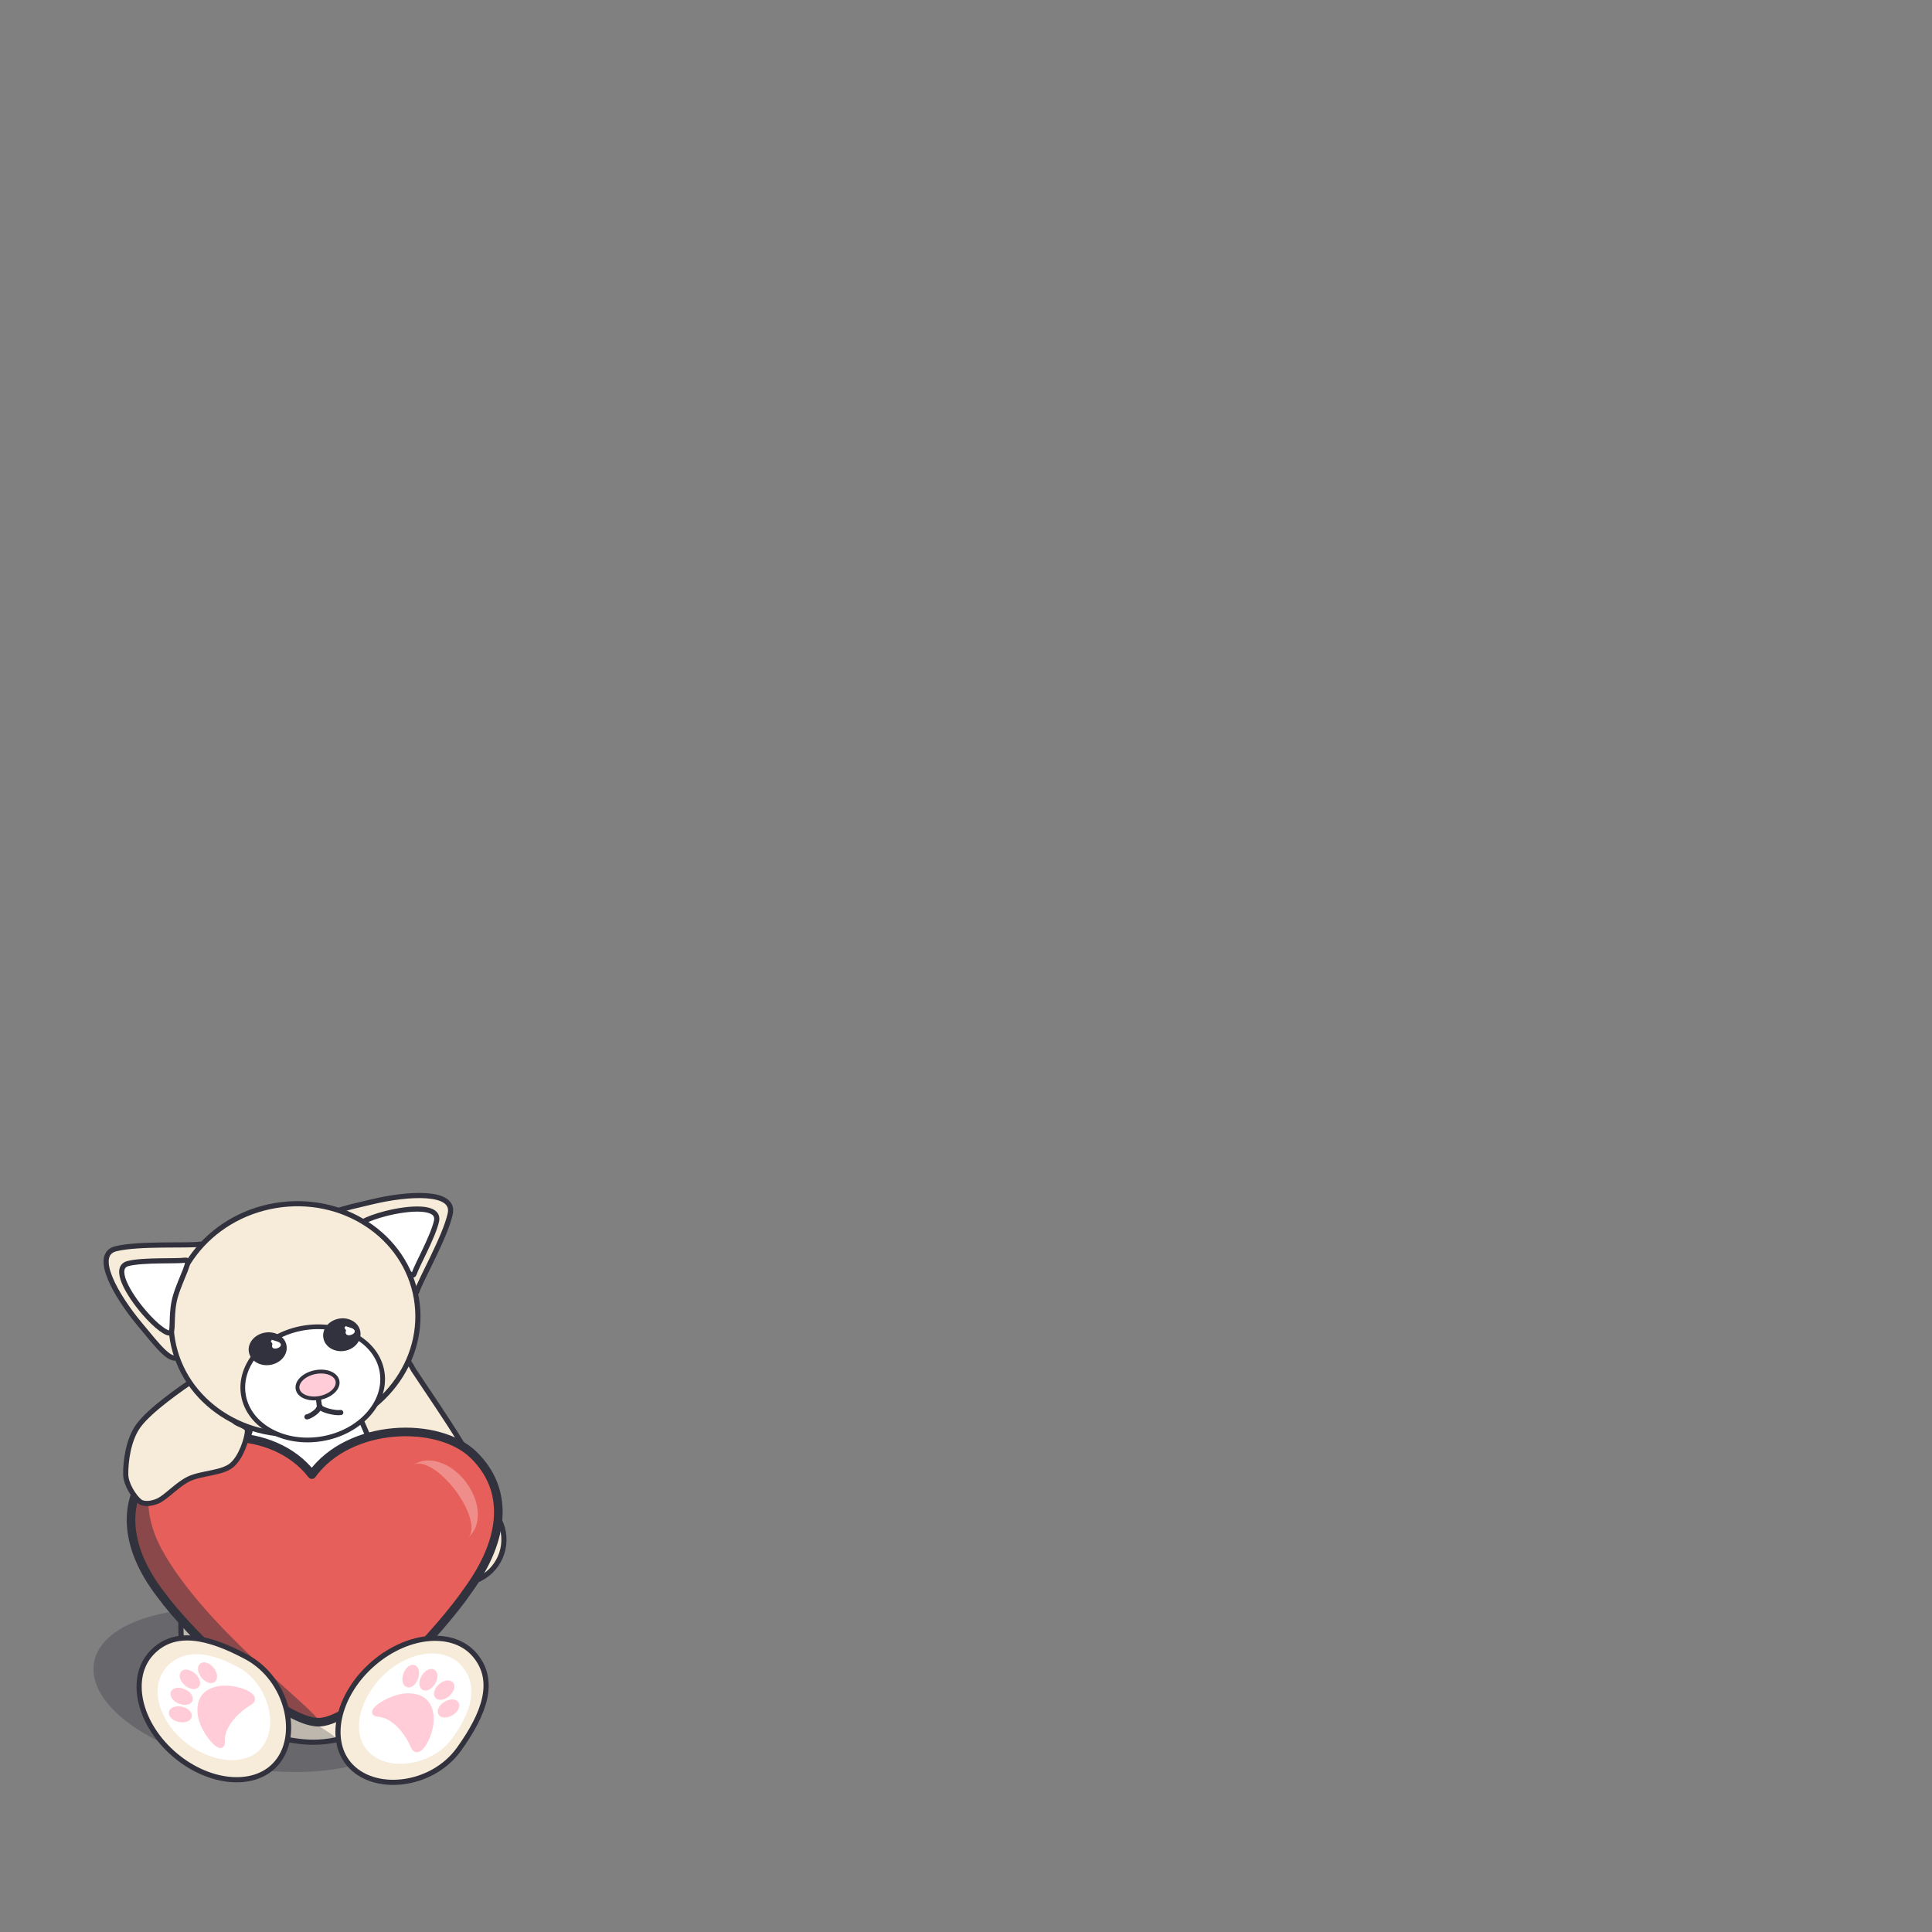 <?xml version="1.0" encoding="UTF-8" standalone="no"?>
<svg version="1.1" xmlns="http://www.w3.org/2000/svg" xmlns:xlink="http://www.w3.org/1999/xlink" xmlns:i="http://ns.adobe.com/AdobeIllustrator/10.0/" width="3000" height="3000">
	<rect width="100%" height="100%" fill="#808080" stroke="none"/>
	<g id="dp_dp001" transform="matrix(1,0,0,1,-4343.79,-2504.34)">
		<path id="dp_path002" fill="#31323d" fill-rule="evenodd" fill-opacity="0.294" d="M 4758.58,5009.83 C 4895.69,5033.53 4997.63,5106.17 4986.28,5172.06 C 4974.92,5237.95 4854.56,5272.14 4717.44,5248.43 C 4580.33,5224.72 4478.39,5152.09 4489.74,5086.2 C 4501.1,5020.31 4621.46,4986.12 4758.58,5009.83 Z "/>
		<path id="dp_path003" fill="#f7ebda" fill-rule="evenodd" stroke="#31323d" stroke-width="8" d="M 4696.68,4714.23 C 4563.75,5095.95 4623.29,5183.11 4806.14,5208.03 S 5107.42,4971.55 4946.24,4737.63 C 4850.9,4733.51 4791.71,4718.34 4696.68,4714.23 Z "/>
		<path id="dp_path004" fill="#31323d" fill-rule="evenodd" fill-opacity="0.282" d="M 4701.87,4873.73 C 4566.74,5027.42 4628.51,5196 4782.12,5205.32 S 4846.95,5208.2 4765.36,5126.12 C 4668.45,5124.46 4798.47,4875.39 4701.87,4873.73 Z "/>
		<path id="dp_path005" fill="white" fill-rule="evenodd" stroke="#31323d" stroke-width="6.667" d="M 4735.79,4716.49 C 4636.28,5034.93 4752.1,5120.27 4827.94,5127.63 S 5078.1,5026.79 4955.77,4695.09 C 4876.08,4689.7 4815.23,4721.87 4735.79,4716.49 Z "/>
		<path id="dp_path006" fill="#f7ebda" fill-rule="evenodd" stroke="#31323d" stroke-width="8" d="M 4891.5,4679.33 C 4874.43,4645.88 4874.31,4617.3 4907.76,4600.23 C 4941.21,4583.15 4968.72,4597.95 4985.79,4631.4 C 5033.65,4703.89 5088.87,4779.15 5118.86,4864.23 C 5135.93,4897.68 5122.65,4938.64 5089.2,4955.71 C 5055.75,4972.78 5014.79,4959.51 4997.72,4926.06 Z "/>
		<path id="dp_path007" fill="#e75f5a" fill-rule="evenodd" stroke="#31323d" stroke-width="13.333" stroke-linejoin="round" stroke-linecap="round" d="M 4828.04,4794.1 C 4886.4,4713.6 5024.96,4710.2 5079.45,4763.73 S 5129.17,4892.79 5070.81,4973.29 C 5030.02,5033.62 4899.6,5175.82 4840.03,5178.54 S 4636.64,5039.95 4593.98,4980.97 C 4533.13,4902.39 4533.47,4828.38 4584.81,4776.08 S 4767.19,4715.52 4828.04,4794.1 Z "/>
		<path id="dp_path008" fill="#31323d" fill-rule="evenodd" fill-opacity="0.502" d="M 4840.03,5178.53 C 4843.21,5196.33 4634.41,5057.93 4593.98,4980.97 C 4509.58,4868.6 4572.55,4789.26 4584.81,4776.08 S 4547.76,4823.13 4594.7,4909.73 C 4661.35,5032.71 4836.84,5160.74 4840.03,5178.53 Z "/>
		<path id="dp_path009" fill="#f7ebda" fill-rule="evenodd" stroke="#31323d" stroke-width="8" d="M 4647.67,4644.72 C 4663.13,4662.29 4694.05,4697.44 4707.45,4711.1 C 4713.4,4717.17 4728.58,4718.42 4728.07,4726.67 C 4727.37,4738.11 4718.42,4767.41 4703.24,4779.77 C 4688.06,4792.12 4656.01,4791.59 4637,4800.79 C 4619.17,4809.41 4601.96,4829.13 4589.2,4834.93 C 4580.54,4838.86 4567.52,4841.35 4560.44,4835.57 C 4552.08,4828.74 4539.25,4809.41 4539.01,4793.95 C 4538.71,4774.42 4542.85,4740.01 4558.62,4718.36 C 4576.73,4693.48 4624.02,4660.97 4647.67,4644.72 Z "/>
		<path id="dp_path010" fill="#f7ebda" fill-rule="evenodd" stroke="#31323d" stroke-width="8" stroke-linejoin="round" stroke-linecap="round" d="M 5042.91,4389.2 C 5035.03,4425.22 4996.38,4492.71 4991.09,4509.95 S 4858.98,4423.2 4850.45,4405.25 S 4876.3,4381.34 4921.15,4370.59 C 4977.21,4357.15 5050.96,4352.48 5042.91,4389.2 Z "/>
		<path id="dp_path011" fill="white" fill-rule="evenodd" stroke="#31323d" stroke-width="8" stroke-linejoin="round" stroke-linecap="round" d="M 5021.59,4400.51 C 5016.24,4424.67 4990.68,4470.1 4987.13,4481.68 S 4966.3,4464.92 4943.87,4443.96 C 4924.46,4425.83 4898.82,4418.01 4896.29,4412.46 S 4913.26,4396.29 4942.5,4388.81 C 4979.06,4379.47 5027.05,4375.88 5021.59,4400.51 Z "/>
		<path id="dp_path012" fill="#f7ebda" fill-rule="evenodd" stroke="#31323d" stroke-width="8" stroke-linejoin="round" stroke-linecap="round" d="M 4523.59,4443.42 C 4559.36,4434.51 4636.99,4439.21 4654.79,4436.3 S 4635.64,4593.19 4623.34,4608.8 S 4590.44,4596.23 4560.91,4560.8 C 4524,4516.52 4487.11,4452.5 4523.59,4443.42 Z "/>
		<path id="dp_path013" fill="#f7ebda" fill-rule="evenodd" stroke="#31323d" stroke-width="8" d="M 4771.05,4376.38 C 4875.62,4358.59 4973.8,4423.05 4990.35,4520.34 C 5006.89,4617.64 4935.53,4710.92 4830.95,4728.7 C 4726.38,4746.48 4628.2,4682.03 4611.65,4584.74 C 4595.11,4487.44 4666.47,4394.16 4771.05,4376.38 Z "/>
		<path id="dp_path014" fill="white" fill-rule="evenodd" stroke="#31323d" stroke-width="7.333" d="M 4814.77,4566.48 C 4874.19,4556.38 4928.91,4586.68 4936.98,4634.16 C 4945.05,4681.64 4903.43,4728.32 4844,4738.43 C 4784.58,4748.53 4729.86,4718.23 4721.79,4670.75 C 4713.72,4623.27 4755.34,4576.58 4814.77,4566.48 Z "/>
		<path id="dp_path015" fill="#31323d" fill-rule="evenodd" stroke="#31323d" stroke-width="8" d="M 4755.88,4577.58 C 4769.86,4575.2 4782.8,4582.72 4784.78,4594.37 C 4786.76,4606.02 4777.03,4617.4 4763.05,4619.77 C 4749.07,4622.15 4736.13,4614.63 4734.15,4602.98 C 4732.17,4591.33 4741.89,4579.96 4755.88,4577.58 Z "/>
		<path id="dp_path016" fill="#31323d" fill-rule="evenodd" stroke="#31323d" stroke-width="8" d="M 4871.03,4555.83 C 4884.72,4553.5 4897.42,4561.06 4899.4,4572.71 C 4901.38,4584.36 4891.89,4595.69 4878.2,4598.02 C 4864.51,4600.35 4851.81,4592.79 4849.82,4581.14 C 4847.84,4569.49 4857.33,4558.16 4871.03,4555.83 Z "/>
		<path id="dp_path017" fill="white" fill-rule="evenodd" stroke="#31323d" stroke-width="8" stroke-linejoin="round" stroke-linecap="round" d="M 4542.94,4466.25 C 4566.97,4460.34 4619.02,4463.1 4630.97,4461.14 S 4625.19,4487.25 4616.36,4516.64 C 4608.71,4542.08 4613.08,4568.53 4609.23,4573.25 S 4587.21,4565.22 4567.54,4542.33 C 4542.95,4513.71 4518.44,4472.29 4542.94,4466.25 Z "/>
		<path id="dp_path018" fill="none" fill-rule="evenodd" stroke="#31323d" stroke-width="8" stroke-linejoin="round" stroke-linecap="round" d="M 4839.79,4688.13 C 4838.71,4679.63 4836.55,4662.63 4836.55,4662.63"/>
		<path id="dp_path019" fill="none" fill-rule="evenodd" stroke="#31323d" stroke-width="8" stroke-linejoin="round" stroke-linecap="round" d="M 4872.9,4697.69 C 4863.01,4699.15 4841.72,4693.09 4841.03,4689"/>
		<path id="dp_path020" fill="none" fill-rule="evenodd" stroke="#31323d" stroke-width="8" stroke-linejoin="round" stroke-linecap="round" d="M 4820.39,4704.45 C 4826.87,4703.36 4838.64,4694.1 4838.22,4691.65"/>
		<path id="dp_path021" fill="#ffccd8" fill-rule="evenodd" stroke="#31323d" stroke-width="6" d="M 4832.83,4635.05 C 4849.91,4631.58 4865.57,4637.69 4867.81,4648.7 C 4870.04,4659.7 4858,4671.43 4840.91,4674.9 C 4823.83,4678.36 4808.17,4672.25 4805.94,4661.25 C 4803.71,4650.25 4815.75,4638.52 4832.83,4635.05 Z "/>
		<path id="dp_path022" fill="white" fill-rule="evenodd" stroke="white" stroke-width="3.333" d="M 4879.88,4565.3 C 4888.59,4568.36 4890.68,4568.35 4892.17,4570.19 C 4896,4574.36 4881.58,4578.78 4882.41,4573.18 C 4882.62,4570.83 4884.35,4569.66 4879.88,4565.3 Z "/>
		<path id="dp_path023" fill="white" fill-rule="evenodd" stroke="white" stroke-width="3.333" d="M 4879.88,4565.3 C 4888.59,4568.36 4890.68,4568.35 4892.17,4570.19 C 4896,4574.36 4881.58,4578.78 4882.41,4573.18 C 4882.62,4570.83 4884.35,4569.66 4879.88,4565.3 Z "/>
		<path id="dp_path024" fill="white" fill-rule="evenodd" stroke="white" stroke-width="3.333" d="M 4765.35,4586.25 C 4774.06,4589.31 4776.15,4589.3 4777.64,4591.13 C 4781.47,4595.31 4767.05,4599.73 4767.89,4594.13 C 4768.09,4591.78 4769.82,4590.61 4765.35,4586.25 Z "/>
		<path id="dp_path025" fill="#f7ebda" fill-rule="evenodd" stroke="#31323d" stroke-width="8" d="M 5081.77,5075.05 C 5114.52,5114.94 5095.91,5165.56 5056.49,5220.48 C 5014.2,5279.41 4923.07,5288.89 4885.18,5243.08 C 4852.29,5203.31 4869.89,5133.23 4924.18,5086.83 C 4978.47,5040.43 5049.02,5035.15 5081.77,5075.05 Z "/>
		<path id="dp_path026" fill="white" fill-rule="evenodd" stroke="white" stroke-width="3.333" d="M 5061.11,5094.1 C 5085.37,5124.64 5073.37,5164.47 5042.69,5205.17 C 5015,5241.91 4947.89,5256.33 4916.17,5222.12 C 4889.66,5193.52 4904.67,5138.16 4944.7,5102.81 C 4984.72,5067.46 5036.84,5063.55 5061.11,5094.1 Z "/>
		<path id="dp_path027" fill="#ffccd8" fill-rule="evenodd" stroke="#ffccd8" stroke-width="6" d="M 4973.77,5136.86 C 4999.28,5135.62 5013.1,5147.37 5014.29,5171.94 C 5015.48,5196.5 4993.81,5238.93 4983.96,5215.15 C 4977.25,5198.96 4957.25,5169.38 4931.88,5167.22 C 4907.59,5165.15 4948.26,5138.09 4973.77,5136.86 Z "/>
		<path id="dp_path028" fill="#ffccd8" fill-rule="evenodd" stroke="#ffccd8" stroke-width="6" d="M 4986.82,5092.79 C 4991.53,5094.53 4993.02,5102.3 4990.13,5110.16 C 4987.25,5118.02 4981.09,5122.99 4976.37,5121.25 C 4971.65,5119.52 4970.17,5111.75 4973.06,5103.89 C 4975.94,5096.03 4982.1,5091.06 4986.82,5092.79 Z "/>
		<path id="dp_path029" fill="#ffccd8" fill-rule="evenodd" stroke="#ffccd8" stroke-width="6" d="M 5016.8,5099.61 C 5021.11,5102.19 5021.12,5110.1 5016.82,5117.29 C 5012.52,5124.47 5005.54,5128.2 5001.23,5125.62 C 4996.92,5123.04 4996.91,5115.13 5001.21,5107.94 C 5005.51,5100.76 5012.49,5097.03 5016.8,5099.61 Z "/>
		<path id="dp_path030" fill="#ffccd8" fill-rule="evenodd" stroke="#ffccd8" stroke-width="6" d="M 5044.85,5118.71 C 5048.18,5122.47 5045.79,5130.01 5039.52,5135.56 C 5033.24,5141.1 5025.46,5142.54 5022.13,5138.78 C 5018.81,5135.01 5021.2,5127.47 5027.47,5121.92 C 5033.75,5116.38 5041.53,5114.94 5044.85,5118.71 Z "/>
		<path id="dp_path031" fill="#ffccd8" fill-rule="evenodd" stroke="#ffccd8" stroke-width="6" d="M 5053.15,5149.37 C 5055.77,5153.67 5052.08,5160.67 5044.93,5165.02 C 5037.77,5169.37 5029.86,5169.42 5027.25,5165.12 C 5024.64,5160.83 5028.32,5153.83 5035.48,5149.48 C 5042.63,5145.13 5050.55,5145.08 5053.15,5149.37 Z "/>
		<path id="dp_path032" fill="#f7ebda" fill-rule="evenodd" stroke="#31323d" stroke-width="8" d="M 4579.15,5071.12 C 4614.46,5033.48 4667.06,5045.37 4726.63,5077.33 C 4790.54,5111.63 4811.76,5200.76 4771.25,5244.27 C 4736.08,5282.04 4664.31,5273.67 4611.26,5225.86 C 4558.21,5178.05 4543.83,5108.77 4579.15,5071.12 Z "/>
		<path id="dp_path033" fill="white" fill-rule="evenodd" stroke="white" stroke-width="3.333" d="M 4605.03,5092.49 C 4631.72,5064.93 4672.1,5071.56 4715.69,5096.28 C 4755.06,5118.6 4777.68,5182.21 4748.36,5217.5 C 4723.85,5247.01 4667.95,5239.42 4628.37,5204.9 C 4588.8,5170.38 4578.35,5120.05 4605.03,5092.49 Z "/>
		<path id="dp_path034" fill="#ffccd8" fill-rule="evenodd" stroke="#ffccd8" stroke-width="6" d="M 4654.44,5170.2 C 4649.91,5145.07 4659.77,5129.84 4683.97,5125.48 C 4708.17,5121.11 4753.05,5137.1 4730.75,5149.95 C 4715.57,5158.7 4688.83,5182.37 4689.98,5207.8 C 4691.08,5232.16 4658.97,5195.33 4654.44,5170.2 Z "/>
		<path id="dp_path035" fill="#ffccd8" fill-rule="evenodd" stroke="#ffccd8" stroke-width="6" d="M 4609.05,5162.98 C 4610.16,5158.08 4617.67,5155.6 4625.84,5157.44 C 4634.01,5159.28 4639.73,5164.75 4638.63,5169.65 C 4637.52,5174.55 4630.01,5177.03 4621.84,5175.18 C 4613.67,5173.34 4607.95,5167.88 4609.05,5162.98 Z "/>
		<path id="dp_path036" fill="#ffccd8" fill-rule="evenodd" stroke="#ffccd8" stroke-width="6" d="M 4611.92,5132.36 C 4613.92,5127.76 4621.77,5126.72 4629.45,5130.05 C 4637.13,5133.38 4641.74,5139.82 4639.74,5144.43 C 4637.74,5149.04 4629.89,5150.07 4622.21,5146.74 C 4614.53,5143.41 4609.93,5136.97 4611.92,5132.36 Z "/>
		<path id="dp_path037" fill="#ffccd8" fill-rule="evenodd" stroke="#ffccd8" stroke-width="6" d="M 4627.22,5102.07 C 4630.52,5098.28 4638.31,5099.67 4644.62,5105.18 C 4650.93,5110.68 4653.37,5118.21 4650.07,5122 C 4646.77,5125.78 4638.98,5124.39 4632.67,5118.89 C 4626.36,5113.39 4623.92,5105.86 4627.22,5102.07 Z "/>
		<path id="dp_path038" fill="#ffccd8" fill-rule="evenodd" stroke="#ffccd8" stroke-width="6" d="M 4656.55,5089.86 C 4660.47,5086.72 4667.9,5089.46 4673.14,5095.99 C 4678.38,5102.52 4679.45,5110.36 4675.53,5113.51 C 4671.61,5116.65 4664.19,5113.91 4658.95,5107.38 C 4653.71,5100.85 4652.64,5093.01 4656.55,5089.86 Z "/>
		<path id="dp_path039" fill="white" fill-rule="evenodd" fill-opacity="0.29" d="M 4985.68,4779.51 C 5007.45,4763.09 5044.05,4774.9 5067.41,4805.88 C 5090.78,4836.87 5092.06,4875.3 5070.29,4891.72 C 5082.87,4882.23 5074.14,4849.41 5050.77,4818.43 C 5027.41,4787.45 4998.26,4770.02 4985.68,4779.51 Z "/>
	</g>
</svg>